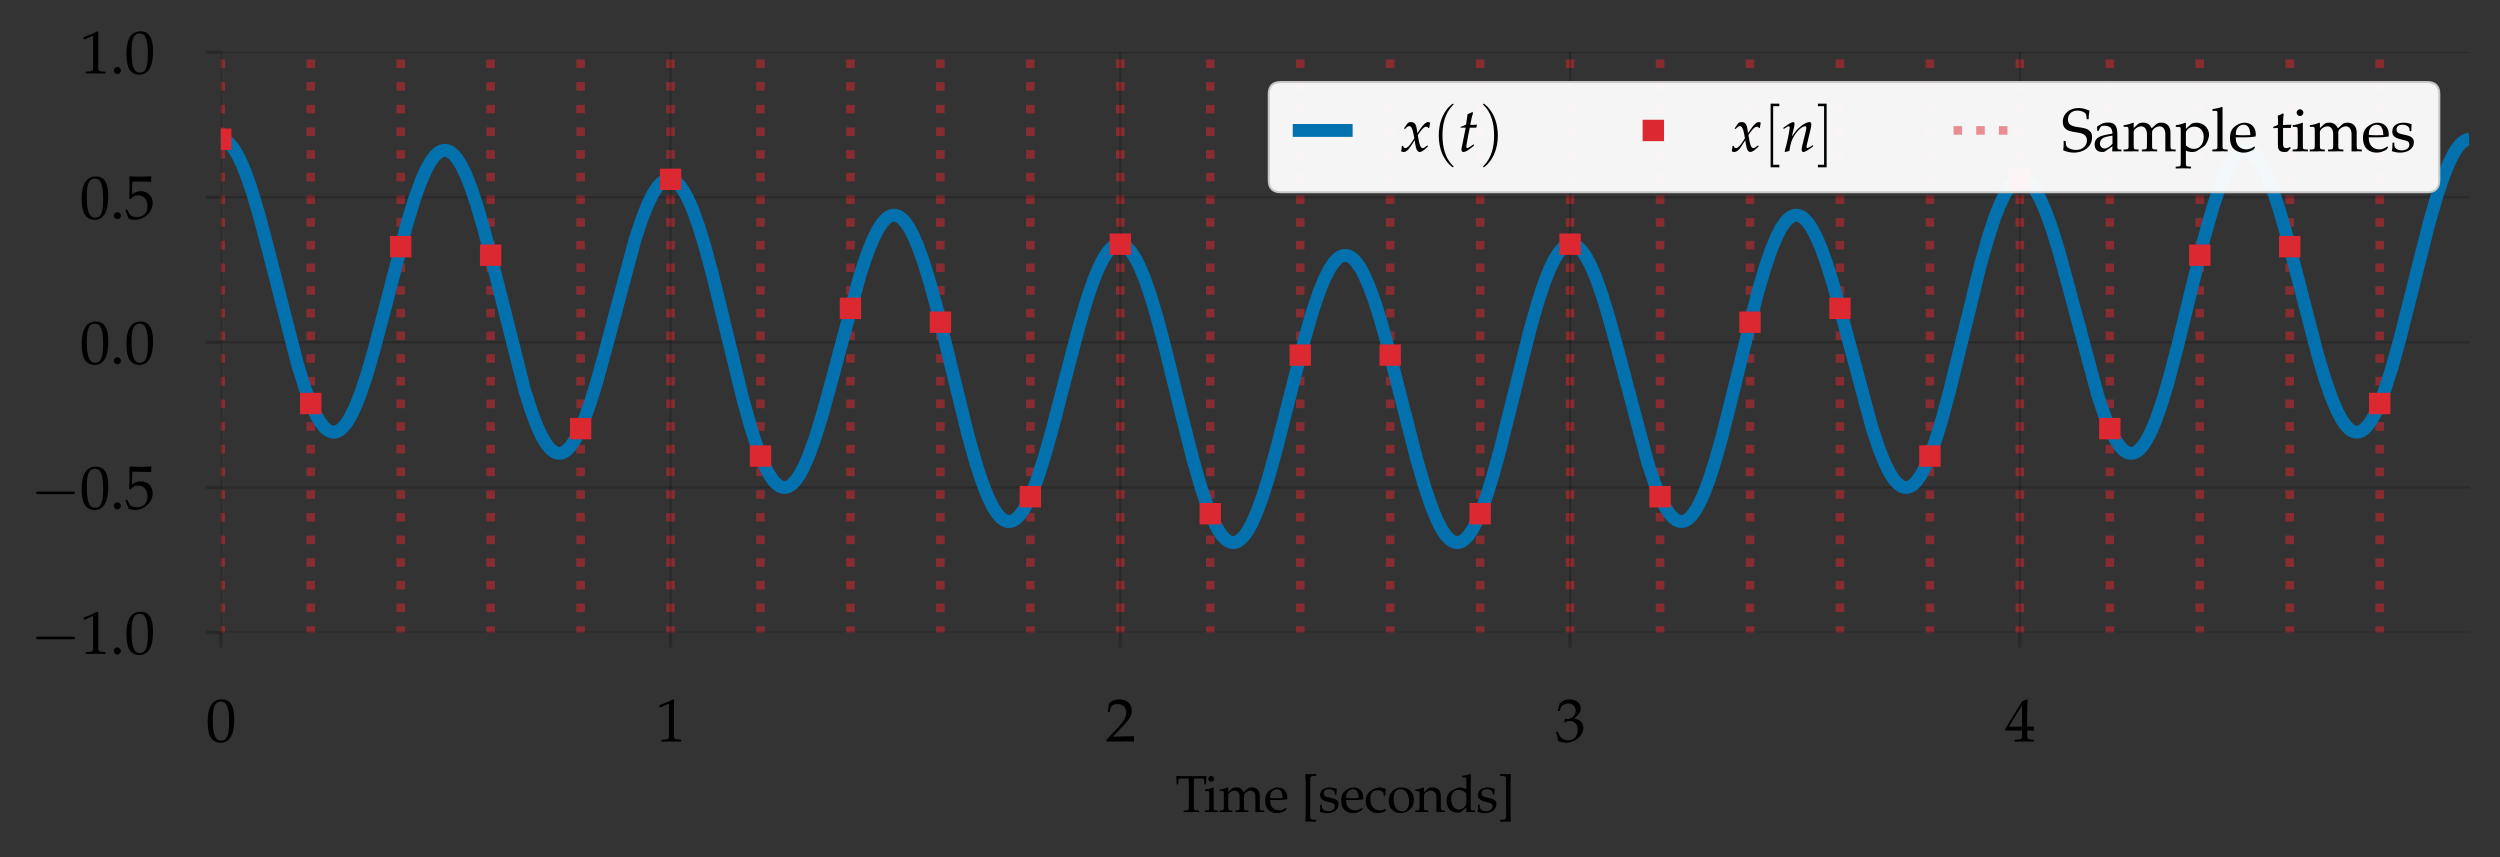 <?xml version="1.0" encoding="utf-8" standalone="no"?>
<!DOCTYPE svg PUBLIC "-//W3C//DTD SVG 1.1//EN"
  "http://www.w3.org/Graphics/SVG/1.1/DTD/svg11.dtd">
<svg height="200.4pt" version="1.1" viewBox="0 0 584.4 200.4" width="584.4pt" xmlns="http://www.w3.org/2000/svg" xmlns:xlink="http://www.w3.org/1999/xlink">
 <rect x="0" y="0" width="584.4" height="200.4" fill="#333333" stroke="none"/>
 <defs>
  <style type="text/css">*{stroke-linecap:butt;stroke-linejoin:round;}</style>
 </defs>
 <g id="figure_1">
  <g id="patch_1">
   <path d="M 0 200.4 
L 584.4 200.4 
L 584.4 0 
L 0 0 
z
" style="fill:none;"/>
  </g>
  <g id="axes_1">
   <g id="patch_2">
    <path d="M 51.606 147.862 
L 577.2 147.862 
L 577.2 12.19 
L 51.606 12.19 
z
" style="fill:none;"/>
   </g>
   <g id="LineCollection_1">
    <path clip-path="url(#pf68a06e51b)" d="M 51.606 201.4 
L 51.606 -1 
" style="fill:none;stroke:#dc2830;stroke-dasharray:2,3.3;stroke-dashoffset:0;stroke-opacity:0.5;stroke-width:2;"/>
    <path clip-path="url(#pf68a06e51b)" d="M 72.634 201.4 
L 72.634 -1 
" style="fill:none;stroke:#dc2830;stroke-dasharray:2,3.3;stroke-dashoffset:0;stroke-opacity:0.5;stroke-width:2;"/>
    <path clip-path="url(#pf68a06e51b)" d="M 93.662 201.4 
L 93.662 -1 
" style="fill:none;stroke:#dc2830;stroke-dasharray:2,3.3;stroke-dashoffset:0;stroke-opacity:0.5;stroke-width:2;"/>
    <path clip-path="url(#pf68a06e51b)" d="M 114.69 201.4 
L 114.69 -1 
" style="fill:none;stroke:#dc2830;stroke-dasharray:2,3.3;stroke-dashoffset:0;stroke-opacity:0.5;stroke-width:2;"/>
    <path clip-path="url(#pf68a06e51b)" d="M 135.718 201.4 
L 135.718 -1 
" style="fill:none;stroke:#dc2830;stroke-dasharray:2,3.3;stroke-dashoffset:0;stroke-opacity:0.5;stroke-width:2;"/>
    <path clip-path="url(#pf68a06e51b)" d="M 156.746 201.4 
L 156.746 -1 
" style="fill:none;stroke:#dc2830;stroke-dasharray:2,3.3;stroke-dashoffset:0;stroke-opacity:0.5;stroke-width:2;"/>
    <path clip-path="url(#pf68a06e51b)" d="M 177.774 201.4 
L 177.774 -1 
" style="fill:none;stroke:#dc2830;stroke-dasharray:2,3.3;stroke-dashoffset:0;stroke-opacity:0.5;stroke-width:2;"/>
    <path clip-path="url(#pf68a06e51b)" d="M 198.802 201.4 
L 198.802 -1 
" style="fill:none;stroke:#dc2830;stroke-dasharray:2,3.3;stroke-dashoffset:0;stroke-opacity:0.5;stroke-width:2;"/>
    <path clip-path="url(#pf68a06e51b)" d="M 219.83 201.4 
L 219.83 -1 
" style="fill:none;stroke:#dc2830;stroke-dasharray:2,3.3;stroke-dashoffset:0;stroke-opacity:0.5;stroke-width:2;"/>
    <path clip-path="url(#pf68a06e51b)" d="M 240.858 201.4 
L 240.858 -1 
" style="fill:none;stroke:#dc2830;stroke-dasharray:2,3.3;stroke-dashoffset:0;stroke-opacity:0.5;stroke-width:2;"/>
    <path clip-path="url(#pf68a06e51b)" d="M 261.886 201.4 
L 261.886 -1 
" style="fill:none;stroke:#dc2830;stroke-dasharray:2,3.3;stroke-dashoffset:0;stroke-opacity:0.5;stroke-width:2;"/>
    <path clip-path="url(#pf68a06e51b)" d="M 282.914 201.4 
L 282.914 -1 
" style="fill:none;stroke:#dc2830;stroke-dasharray:2,3.3;stroke-dashoffset:0;stroke-opacity:0.5;stroke-width:2;"/>
    <path clip-path="url(#pf68a06e51b)" d="M 303.942 201.4 
L 303.942 -1 
" style="fill:none;stroke:#dc2830;stroke-dasharray:2,3.3;stroke-dashoffset:0;stroke-opacity:0.5;stroke-width:2;"/>
    <path clip-path="url(#pf68a06e51b)" d="M 324.97 201.4 
L 324.97 -1 
" style="fill:none;stroke:#dc2830;stroke-dasharray:2,3.3;stroke-dashoffset:0;stroke-opacity:0.5;stroke-width:2;"/>
    <path clip-path="url(#pf68a06e51b)" d="M 345.997 201.4 
L 345.997 -1 
" style="fill:none;stroke:#dc2830;stroke-dasharray:2,3.3;stroke-dashoffset:0;stroke-opacity:0.5;stroke-width:2;"/>
    <path clip-path="url(#pf68a06e51b)" d="M 367.025 201.4 
L 367.025 -1 
" style="fill:none;stroke:#dc2830;stroke-dasharray:2,3.3;stroke-dashoffset:0;stroke-opacity:0.5;stroke-width:2;"/>
    <path clip-path="url(#pf68a06e51b)" d="M 388.053 201.4 
L 388.053 -1 
" style="fill:none;stroke:#dc2830;stroke-dasharray:2,3.3;stroke-dashoffset:0;stroke-opacity:0.5;stroke-width:2;"/>
    <path clip-path="url(#pf68a06e51b)" d="M 409.081 201.4 
L 409.081 -1 
" style="fill:none;stroke:#dc2830;stroke-dasharray:2,3.3;stroke-dashoffset:0;stroke-opacity:0.5;stroke-width:2;"/>
    <path clip-path="url(#pf68a06e51b)" d="M 430.109 201.4 
L 430.109 -1 
" style="fill:none;stroke:#dc2830;stroke-dasharray:2,3.3;stroke-dashoffset:0;stroke-opacity:0.5;stroke-width:2;"/>
    <path clip-path="url(#pf68a06e51b)" d="M 451.137 201.4 
L 451.137 -1 
" style="fill:none;stroke:#dc2830;stroke-dasharray:2,3.3;stroke-dashoffset:0;stroke-opacity:0.5;stroke-width:2;"/>
    <path clip-path="url(#pf68a06e51b)" d="M 472.165 201.4 
L 472.165 -1 
" style="fill:none;stroke:#dc2830;stroke-dasharray:2,3.3;stroke-dashoffset:0;stroke-opacity:0.5;stroke-width:2;"/>
    <path clip-path="url(#pf68a06e51b)" d="M 493.193 201.4 
L 493.193 -1 
" style="fill:none;stroke:#dc2830;stroke-dasharray:2,3.3;stroke-dashoffset:0;stroke-opacity:0.5;stroke-width:2;"/>
    <path clip-path="url(#pf68a06e51b)" d="M 514.221 201.4 
L 514.221 -1 
" style="fill:none;stroke:#dc2830;stroke-dasharray:2,3.3;stroke-dashoffset:0;stroke-opacity:0.5;stroke-width:2;"/>
    <path clip-path="url(#pf68a06e51b)" d="M 535.249 201.4 
L 535.249 -1 
" style="fill:none;stroke:#dc2830;stroke-dasharray:2,3.3;stroke-dashoffset:0;stroke-opacity:0.5;stroke-width:2;"/>
    <path clip-path="url(#pf68a06e51b)" d="M 556.277 201.4 
L 556.277 -1 
" style="fill:none;stroke:#dc2830;stroke-dasharray:2,3.3;stroke-dashoffset:0;stroke-opacity:0.5;stroke-width:2;"/>
   </g>
   <g id="matplotlib.axis_1">
    <g id="xtick_1">
     <g id="line2d_1">
      <path clip-path="url(#pf68a06e51b)" d="M 51.606 147.862 
L 51.606 12.19 
" style="fill:none;stroke:#000000;stroke-linejoin:miter;stroke-opacity:0.2;stroke-width:0.5;"/>
     </g>
     <g id="line2d_2">
      <defs>
       <path d="M 0 0 
L 0 3.5 
" id="m3a156e5cf9" style="stroke:#000000;stroke-opacity:0.2;stroke-width:0.8;"/>
      </defs>
      <g>
       <use style="fill-opacity:0.2;stroke:#000000;stroke-opacity:0.2;stroke-width:0.8;" x="51.606" xlink:href="#m3a156e5cf9" y="147.862"/>
      </g>
     </g>
     <g id="text_1">
      <!-- $\mathdefault{0}$ -->
      <g transform="translate(48.12 173.341)scale(0.14 -0.14)">
       <defs>
        <path d="M 1683 4416 
C 691 4416 186 3628 186 2076 
C 186 1326 320 679 544 365 
C 768 51 1126 -128 1523 -128 
C 2490 -128 2976 704 2976 2345 
C 2976 3749 2560 4416 1683 4416 
z
M 1568 4191 
C 2189 4191 2438 3563 2438 2025 
C 2438 660 2195 96 1606 96 
C 986 96 723 743 723 2307 
C 723 3660 960 4191 1568 4191 
z
" id="URWPalladioL-Roma-30" transform="scale(0.016)"/>
       </defs>
       <use transform="scale(0.996)" xlink:href="#URWPalladioL-Roma-30"/>
      </g>
     </g>
    </g>
    <g id="xtick_2">
     <g id="line2d_3">
      <path clip-path="url(#pf68a06e51b)" d="M 156.746 147.862 
L 156.746 12.19 
" style="fill:none;stroke:#000000;stroke-linejoin:miter;stroke-opacity:0.2;stroke-width:0.5;"/>
     </g>
     <g id="line2d_4">
      <g>
       <use style="fill-opacity:0.2;stroke:#000000;stroke-opacity:0.2;stroke-width:0.8;" x="156.746" xlink:href="#m3a156e5cf9" y="147.862"/>
      </g>
     </g>
     <g id="text_2">
      <!-- $\mathdefault{1}$ -->
      <g transform="translate(153.259 173.341)scale(0.14 -0.14)">
       <defs>
        <path d="M 429 3571 
L 493 3571 
L 1318 3942 
C 1325 3949 1331 3949 1338 3949 
C 1376 3949 1389 3891 1389 3737 
L 1389 633 
C 1389 300 1318 230 973 211 
L 614 192 
L 614 0 
C 1600 0 1600 0 1670 0 
C 1754 0 1894 0 2112 -7 
C 2189 6 2413 6 2675 0 
L 2675 192 
L 2342 211 
C 1990 229 1926 299 1926 628 
L 1926 4383 
L 1837 4416 
C 1421 4199 966 4009 384 3807 
L 429 3571 
z
" id="URWPalladioL-Roma-31" transform="scale(0.016)"/>
       </defs>
       <use transform="scale(0.996)" xlink:href="#URWPalladioL-Roma-31"/>
      </g>
     </g>
    </g>
    <g id="xtick_3">
     <g id="line2d_5">
      <path clip-path="url(#pf68a06e51b)" d="M 261.886 147.862 
L 261.886 12.19 
" style="fill:none;stroke:#000000;stroke-linejoin:miter;stroke-opacity:0.2;stroke-width:0.5;"/>
     </g>
     <g id="line2d_6">
      <g>
       <use style="fill-opacity:0.2;stroke:#000000;stroke-opacity:0.2;stroke-width:0.8;" x="261.886" xlink:href="#m3a156e5cf9" y="147.862"/>
      </g>
     </g>
     <g id="text_3">
      <!-- $\mathdefault{2}$ -->
      <g transform="translate(258.399 173.341)scale(0.14 -0.14)">
       <defs>
        <path d="M 102 166 
L 102 0 
C 1299 0 1299 0 1530 0 
C 1760 19 1760 19 2995 0 
C 2982 134 2982 198 2982 287 
C 2982 370 2982 434 2995 574 
C 2259 542 1965 536 781 510 
L 1946 1741 
C 2566 2398 2758 2749 2758 3228 
C 2758 3961 2259 4416 1446 4416 
C 986 4416 672 4287 358 3967 
L 250 3100 
L 435 3100 
L 518 3394 
C 621 3763 851 3923 1280 3923 
C 1830 3923 2182 3578 2182 3036 
C 2182 2558 1914 2086 1190 1320 
L 102 166 
z
" id="URWPalladioL-Roma-32" transform="scale(0.016)"/>
       </defs>
       <use transform="scale(0.996)" xlink:href="#URWPalladioL-Roma-32"/>
      </g>
     </g>
    </g>
    <g id="xtick_4">
     <g id="line2d_7">
      <path clip-path="url(#pf68a06e51b)" d="M 367.025 147.862 
L 367.025 12.19 
" style="fill:none;stroke:#000000;stroke-linejoin:miter;stroke-opacity:0.2;stroke-width:0.5;"/>
     </g>
     <g id="line2d_8">
      <g>
       <use style="fill-opacity:0.2;stroke:#000000;stroke-opacity:0.2;stroke-width:0.8;" x="367.025" xlink:href="#m3a156e5cf9" y="147.862"/>
      </g>
     </g>
     <g id="text_4">
      <!-- $\mathdefault{3}$ -->
      <g transform="translate(363.538 173.341)scale(0.14 -0.14)">
       <defs>
        <path d="M 275 3196 
L 474 3196 
L 589 3553 
C 659 3770 1062 3987 1395 3987 
C 1811 3987 2150 3649 2150 3247 
C 2150 2769 1773 2368 1318 2368 
C 1267 2368 1197 2374 1114 2380 
L 1018 2387 
L 941 2047 
L 986 2008 
C 1229 2118 1350 2150 1523 2150 
C 2054 2150 2362 1808 2362 1222 
C 2362 565 1971 134 1376 134 
C 1082 134 819 231 627 411 
C 474 553 390 701 269 1048 
L 96 984 
C 230 591 282 359 320 38 
C 659 -77 941 -128 1178 -128 
C 1690 -128 2278 160 2630 591 
C 2848 855 2957 1139 2957 1441 
C 2957 1750 2829 2021 2598 2182 
C 2438 2297 2291 2348 1971 2406 
C 2483 2801 2675 3094 2675 3470 
C 2675 4038 2202 4416 1491 4416 
C 1056 4416 768 4294 461 3987 
L 275 3196 
z
" id="URWPalladioL-Roma-33" transform="scale(0.016)"/>
       </defs>
       <use transform="scale(0.996)" xlink:href="#URWPalladioL-Roma-33"/>
      </g>
     </g>
    </g>
    <g id="xtick_5">
     <g id="line2d_9">
      <path clip-path="url(#pf68a06e51b)" d="M 472.165 147.862 
L 472.165 12.19 
" style="fill:none;stroke:#000000;stroke-linejoin:miter;stroke-opacity:0.2;stroke-width:0.5;"/>
     </g>
     <g id="line2d_10">
      <g>
       <use style="fill-opacity:0.2;stroke:#000000;stroke-opacity:0.2;stroke-width:0.8;" x="472.165" xlink:href="#m3a156e5cf9" y="147.862"/>
      </g>
     </g>
     <g id="text_5">
      <!-- $\mathdefault{4}$ -->
      <g transform="translate(468.678 173.341)scale(0.14 -0.14)">
       <defs>
        <path d="M 1792 1152 
L 1792 684 
C 1792 310 1722 223 1408 210 
L 1011 192 
L 1011 0 
C 1862 0 1862 0 2016 0 
C 2170 19 2170 19 3021 0 
L 3021 192 
L 2714 210 
C 2400 229 2330 310 2330 684 
L 2330 1152 
C 2707 1152 2842 1145 3021 1127 
L 3021 1580 
C 2720 1555 2598 1555 2502 1561 
L 2483 1561 
L 2330 1561 
L 2330 2445 
C 2330 3576 2342 4122 2374 4383 
L 2298 4416 
L 1824 4243 
L 13 1299 
L 83 1152 
L 1792 1152 
z
M 1792 1561 
L 416 1561 
L 1792 3798 
L 1792 1561 
z
" id="URWPalladioL-Roma-34" transform="scale(0.016)"/>
       </defs>
       <use transform="scale(0.996)" xlink:href="#URWPalladioL-Roma-34"/>
      </g>
     </g>
    </g>
    <g id="text_6">
     <!-- Time [seconds] -->
     <g transform="translate(274.73 189.828)scale(0.12 -0.12)">
      <defs>
       <path d="M 1632 4096 
C 1651 3880 1658 3734 1658 3462 
L 1658 781 
C 1658 280 1626 230 1331 211 
L 1024 192 
L 1024 0 
C 1402 -7 1626 0 1958 0 
C 2291 19 2522 12 2899 0 
L 2899 192 
L 2592 211 
C 2298 230 2266 280 2266 781 
L 2266 3462 
C 2266 3747 2272 3887 2291 4096 
L 3283 4096 
C 3462 4096 3533 4039 3539 3887 
L 3565 3386 
L 3763 3386 
C 3763 3801 3776 4051 3808 4416 
C 3347 4409 3136 4409 2957 4403 
C 2707 4390 2522 4390 2426 4390 
L 1414 4390 
C 1350 4390 1005 4396 550 4403 
L 115 4416 
C 147 4051 160 3801 160 3385 
L 358 3385 
L 384 3891 
C 390 4038 461 4096 640 4096 
L 1632 4096 
z
" id="URWPalladioL-Roma-54" transform="scale(0.016)"/>
       <path d="M 1203 2982 
L 1146 3008 
C 819 2873 486 2784 147 2746 
L 147 2568 
L 384 2568 
C 640 2568 666 2523 666 2103 
L 666 669 
C 666 268 646 223 429 211 
L 134 192 
L 134 0 
C 774 0 774 0 934 0 
C 1094 19 1094 19 1734 0 
L 1734 192 
L 1440 211 
C 1222 224 1203 268 1203 671 
L 1203 2982 
z
M 909 4416 
C 717 4416 550 4249 550 4057 
C 550 3871 717 3705 902 3705 
C 1088 3705 1261 3871 1261 4057 
C 1261 4236 1088 4416 909 4416 
z
" id="URWPalladioL-Roma-69" transform="scale(0.016)"/>
       <path d="M 115 2579 
L 352 2579 
C 608 2579 634 2534 634 2112 
L 634 672 
C 634 268 614 224 397 211 
L 102 192 
L 102 0 
C 717 0 736 0 915 0 
C 1094 19 1261 12 1677 0 
L 1677 192 
L 1408 211 
C 1190 223 1171 268 1171 670 
L 1171 2023 
C 1171 2311 1594 2624 1978 2624 
C 2323 2624 2560 2298 2560 1813 
L 2560 670 
C 2560 268 2541 223 2323 211 
L 2029 192 
L 2029 0 
C 2669 0 2669 0 2829 0 
C 2989 19 2989 19 3629 0 
L 3629 192 
L 3334 211 
C 3117 223 3098 268 3098 670 
L 3098 2023 
C 3098 2311 3520 2624 3904 2624 
C 4250 2624 4486 2298 4486 1813 
L 4486 0 
C 4877 0 4883 0 4992 0 
C 5075 19 5075 19 5562 0 
L 5562 192 
L 5261 211 
C 5043 223 5024 268 5024 670 
L 5024 1985 
C 5024 2617 4653 3014 4064 3014 
C 3840 3014 3654 2956 3539 2854 
L 3053 2419 
C 2848 2841 2586 3014 2144 3014 
C 1907 3014 1728 2956 1613 2854 
L 1171 2445 
L 1171 2988 
L 1114 3008 
C 787 2873 454 2783 115 2745 
L 115 2579 
z
" id="URWPalladioL-Roma-6d" transform="scale(0.016)"/>
       <path d="M 2797 447 
L 2714 511 
C 2304 268 2157 211 1882 211 
C 1466 211 1120 396 941 710 
C 819 921 774 1100 762 1472 
L 1696 1472 
C 2138 1472 2413 1491 2854 1561 
C 2861 1651 2867 1708 2867 1786 
C 2867 2526 2394 3008 1677 3008 
C 1440 3008 1165 2924 902 2771 
C 378 2468 166 2069 166 1401 
C 166 998 262 652 435 409 
C 691 70 1120 -128 1600 -128 
C 1837 -128 2074 -77 2336 38 
C 2509 108 2643 192 2669 230 
L 2797 447 
z
M 2298 1708 
C 1965 1696 1811 1689 1581 1689 
C 1286 1689 1120 1696 774 1728 
C 774 2030 800 2172 883 2339 
C 1018 2623 1293 2796 1600 2796 
C 1811 2796 1978 2713 2093 2539 
C 2234 2326 2278 2140 2298 1708 
z
" id="URWPalladioL-Roma-65" transform="scale(0.016)"/>
       <path d="M 563 -1178 
C 1018 -1166 1030 -1166 1184 -1166 
C 1338 -1166 1370 -1166 1805 -1178 
L 1843 -1140 
L 1843 -974 
L 1818 -942 
L 1574 -942 
C 1402 -942 1261 -903 1184 -839 
C 1126 -782 1107 -692 1107 -481 
C 1107 -474 1107 -340 1101 -148 
L 1101 89 
L 1101 3379 
L 1101 3615 
C 1107 3795 1107 3935 1107 3942 
C 1107 4153 1126 4249 1184 4307 
C 1261 4371 1402 4409 1574 4409 
L 1818 4409 
L 1843 4441 
L 1843 4608 
L 1805 4646 
C 1357 4633 1338 4633 1184 4633 
C 1037 4633 1005 4633 563 4646 
L 506 4563 
C 544 4403 557 4191 557 3699 
C 557 3603 557 3526 563 3462 
L 563 3379 
L 563 89 
L 563 6 
C 557 -97 557 -103 557 -212 
L 557 -282 
C 557 -718 544 -897 506 -1095 
L 563 -1178 
z
" id="URWPalladioL-Roma-5b" transform="scale(0.016)"/>
       <path d="M 262 917 
C 262 474 243 282 192 25 
C 525 -84 774 -128 1069 -128 
C 1907 -128 2502 320 2502 949 
C 2502 1148 2445 1295 2323 1423 
C 2157 1584 1946 1661 1382 1770 
C 858 1872 685 2001 685 2296 
C 685 2617 909 2796 1299 2796 
C 1728 2796 2054 2572 2054 2270 
L 2054 2123 
L 2234 2123 
C 2240 2495 2246 2649 2266 2847 
C 1926 2963 1696 3008 1434 3008 
C 691 3008 237 2655 237 2078 
C 237 1770 378 1552 672 1417 
C 845 1340 1184 1237 1619 1141 
C 1907 1077 2029 942 2029 698 
C 2029 352 1709 108 1254 108 
C 787 108 454 333 454 654 
L 454 917 
L 262 917 
z
" id="URWPalladioL-Roma-73" transform="scale(0.016)"/>
       <path d="M 2554 1995 
C 2554 2290 2586 2553 2643 2783 
C 2387 2937 2163 3008 1901 3008 
C 1594 3008 1235 2886 851 2643 
C 403 2360 166 1911 166 1347 
C 166 480 774 -128 1632 -128 
C 1965 -128 2445 -7 2509 89 
L 2643 294 
L 2579 390 
C 2342 262 2138 204 1907 204 
C 1197 204 730 756 730 1603 
C 730 2290 1050 2675 1626 2675 
C 1907 2675 2214 2547 2330 2386 
L 2374 1995 
L 2554 1995 
z
" id="URWPalladioL-Roma-63" transform="scale(0.016)"/>
       <path d="M 1786 3008 
C 851 3008 205 2347 205 1391 
C 205 487 774 -128 1600 -128 
C 2586 -128 3290 557 3290 1520 
C 3290 2386 2662 3008 1786 3008 
z
M 1670 2796 
C 2259 2796 2694 2155 2694 1282 
C 2694 545 2368 83 1850 83 
C 1222 83 800 699 800 1609 
C 800 2379 1107 2796 1670 2796 
z
" id="URWPalladioL-Roma-6f" transform="scale(0.016)"/>
       <path d="M 2624 0 
C 3014 0 3021 0 3130 0 
C 3219 19 3219 19 3661 0 
L 3661 192 
L 3398 211 
C 3181 223 3162 262 3162 670 
L 3162 1902 
C 3162 2649 2810 3014 2093 3014 
C 1856 3014 1722 2969 1587 2854 
L 1101 2432 
L 1101 2988 
L 1043 3008 
C 717 2873 384 2784 45 2746 
L 45 2568 
L 282 2568 
C 538 2568 563 2523 563 2103 
L 563 669 
C 563 268 544 223 326 211 
L 38 192 
L 38 0 
C 474 -7 646 0 832 0 
C 1018 19 1190 12 1626 0 
L 1626 192 
L 1338 211 
C 1120 223 1101 268 1101 670 
L 1101 2023 
C 1101 2311 1523 2624 1914 2624 
C 2342 2624 2624 2304 2624 1813 
L 2624 0 
z
" id="URWPalladioL-Roma-6e" transform="scale(0.016)"/>
       <path d="M 2637 2803 
C 2278 2956 2099 3008 1875 3008 
C 1702 3008 1549 2969 1389 2886 
L 826 2592 
C 461 2400 224 1934 224 1392 
C 224 881 397 460 710 204 
C 928 19 1229 -64 1645 -64 
C 1773 -64 1920 -39 1952 -13 
L 2662 581 
L 2630 0 
C 2944 -7 3046 0 3123 0 
C 3174 0 3264 0 3398 -7 
C 3443 6 3571 6 3706 0 
L 3706 192 
L 3411 211 
C 3194 224 3174 268 3174 672 
L 3174 4614 
L 3117 4665 
C 2835 4557 2624 4505 2118 4429 
L 2118 4249 
L 2477 4249 
C 2592 4249 2637 4179 2637 3987 
L 2637 2803 
z
M 2637 1424 
C 2637 1009 2624 945 2541 798 
C 2362 498 2048 300 1747 300 
C 1184 300 781 843 781 1602 
C 781 2298 1126 2707 1702 2707 
C 1946 2707 2202 2624 2426 2470 
C 2560 2381 2637 2298 2637 2247 
L 2637 1424 
z
" id="URWPalladioL-Roma-64" transform="scale(0.016)"/>
       <path d="M 1568 4646 
C 1114 4633 1094 4633 947 4633 
C 794 4633 762 4633 326 4646 
L 288 4608 
L 288 4441 
L 314 4409 
L 557 4409 
C 730 4409 864 4371 941 4307 
C 1005 4249 1024 4159 1024 3942 
C 1024 3923 1024 3795 1030 3615 
L 1030 3379 
L 1030 89 
L 1030 -148 
C 1024 -334 1024 -449 1024 -468 
C 1024 -686 1005 -782 941 -839 
C 864 -903 730 -942 557 -942 
L 314 -942 
L 288 -974 
L 288 -1140 
L 326 -1178 
C 774 -1166 787 -1166 947 -1166 
C 1094 -1166 1126 -1166 1568 -1178 
L 1626 -1095 
C 1587 -942 1581 -743 1574 -250 
C 1574 -161 1574 -78 1568 6 
L 1568 89 
L 1568 3379 
L 1568 3462 
C 1574 3532 1574 3615 1574 3705 
C 1574 4198 1587 4409 1626 4563 
L 1568 4646 
z
" id="URWPalladioL-Roma-5d" transform="scale(0.016)"/>
      </defs>
      <use transform="scale(0.996)" xlink:href="#URWPalladioL-Roma-54"/>
      <use transform="translate(55.591 0)scale(0.996)" xlink:href="#URWPalladioL-Roma-69"/>
      <use transform="translate(84.581 0)scale(0.996)" xlink:href="#URWPalladioL-Roma-6d"/>
      <use transform="translate(172.551 0)scale(0.996)" xlink:href="#URWPalladioL-Roma-65"/>
      <use transform="translate(245.178 0)scale(0.996)" xlink:href="#URWPalladioL-Roma-5b"/>
      <use transform="translate(278.353 0)scale(0.996)" xlink:href="#URWPalladioL-Roma-73"/>
      <use transform="translate(320.595 0)scale(0.996)" xlink:href="#URWPalladioL-Roma-65"/>
      <use transform="translate(368.315 0)scale(0.996)" xlink:href="#URWPalladioL-Roma-63"/>
      <use transform="translate(412.549 0)scale(0.996)" xlink:href="#URWPalladioL-Roma-6f"/>
      <use transform="translate(466.944 0)scale(0.996)" xlink:href="#URWPalladioL-Roma-6e"/>
      <use transform="translate(524.926 0)scale(0.996)" xlink:href="#URWPalladioL-Roma-64"/>
      <use transform="translate(585.798 0)scale(0.996)" xlink:href="#URWPalladioL-Roma-73"/>
      <use transform="translate(628.039 0)scale(0.996)" xlink:href="#URWPalladioL-Roma-5d"/>
     </g>
    </g>
   </g>
   <g id="matplotlib.axis_2">
    <g id="ytick_1">
     <g id="line2d_11">
      <path clip-path="url(#pf68a06e51b)" d="M 51.606 147.862 
L 577.2 147.862 
" style="fill:none;stroke:#000000;stroke-linejoin:miter;stroke-opacity:0.2;stroke-width:0.5;"/>
     </g>
     <g id="line2d_12">
      <defs>
       <path d="M 0 0 
L -3.5 0 
" id="m76d945ef14" style="stroke:#000000;stroke-opacity:0.2;stroke-width:0.8;"/>
      </defs>
      <g>
       <use style="fill-opacity:0.2;stroke:#000000;stroke-opacity:0.2;stroke-width:0.8;" x="51.606" xlink:href="#m76d945ef14" y="147.862"/>
      </g>
     </g>
     <g id="text_7">
      <!-- $\mathdefault{−1.0}$ -->
      <g transform="translate(7.2 152.851)scale(0.14 -0.14)">
       <defs>
        <path d="M 4218 1472 
C 4326 1472 4442 1472 4442 1600 
C 4442 1728 4326 1728 4218 1728 
L 755 1728 
C 646 1728 531 1728 531 1600 
C 531 1472 646 1472 755 1472 
L 4218 1472 
z
" id="CMSY10-0" transform="scale(0.016)"/>
        <path d="M 794 678 
C 602 678 429 499 429 307 
C 429 115 602 -64 787 -64 
C 992 -64 1171 108 1171 307 
C 1171 499 992 678 794 678 
z
" id="URWPalladioL-Roma-2e" transform="scale(0.016)"/>
       </defs>
       <use transform="scale(1.038)" xlink:href="#CMSY10-0"/>
       <use transform="translate(81.942 0)scale(0.996)" xlink:href="#URWPalladioL-Roma-31"/>
       <use transform="translate(131.755 0)scale(0.996)" xlink:href="#URWPalladioL-Roma-2e"/>
       <use transform="translate(156.661 0)scale(0.996)" xlink:href="#URWPalladioL-Roma-30"/>
      </g>
     </g>
    </g>
    <g id="ytick_2">
     <g id="line2d_13">
      <path clip-path="url(#pf68a06e51b)" d="M 51.606 113.944 
L 577.2 113.944 
" style="fill:none;stroke:#000000;stroke-linejoin:miter;stroke-opacity:0.2;stroke-width:0.5;"/>
     </g>
     <g id="line2d_14">
      <g>
       <use style="fill-opacity:0.2;stroke:#000000;stroke-opacity:0.2;stroke-width:0.8;" x="51.606" xlink:href="#m76d945ef14" y="113.944"/>
      </g>
     </g>
     <g id="text_8">
      <!-- $\mathdefault{−0.5}$ -->
      <g transform="translate(7.2 118.933)scale(0.14 -0.14)">
       <defs>
        <path d="M 813 3891 
C 1638 3865 1997 3859 2765 3859 
L 2797 3891 
C 2784 4006 2784 4057 2784 4140 
C 2784 4230 2784 4281 2797 4396 
L 2765 4428 
C 2285 4403 1997 4396 1651 4396 
C 1299 4396 1018 4403 538 4428 
L 506 4396 
C 512 4006 518 3724 518 3520 
C 518 2976 499 2360 480 2076 
L 608 2038 
C 909 2341 1082 2432 1395 2432 
C 2010 2432 2394 1992 2394 1295 
C 2394 579 1984 160 1286 160 
C 941 160 621 276 531 443 
L 237 973 
L 83 882 
C 230 514 307 308 397 25 
C 576 -71 832 -128 1107 -128 
C 1536 -128 1990 57 2342 366 
C 2733 715 2938 1153 2938 1631 
C 2938 2360 2419 2873 1690 2873 
C 1382 2873 1152 2790 755 2553 
L 813 3891 
z
" id="URWPalladioL-Roma-35" transform="scale(0.016)"/>
       </defs>
       <use transform="scale(1.038)" xlink:href="#CMSY10-0"/>
       <use transform="translate(81.942 0)scale(0.996)" xlink:href="#URWPalladioL-Roma-30"/>
       <use transform="translate(131.755 0)scale(0.996)" xlink:href="#URWPalladioL-Roma-2e"/>
       <use transform="translate(156.661 0)scale(0.996)" xlink:href="#URWPalladioL-Roma-35"/>
      </g>
     </g>
    </g>
    <g id="ytick_3">
     <g id="line2d_15">
      <path clip-path="url(#pf68a06e51b)" d="M 51.606 80.026 
L 577.2 80.026 
" style="fill:none;stroke:#000000;stroke-linejoin:miter;stroke-opacity:0.2;stroke-width:0.5;"/>
     </g>
     <g id="line2d_16">
      <g>
       <use style="fill-opacity:0.2;stroke:#000000;stroke-opacity:0.2;stroke-width:0.8;" x="51.606" xlink:href="#m76d945ef14" y="80.026"/>
      </g>
     </g>
     <g id="text_9">
      <!-- $\mathdefault{0.0}$ -->
      <g transform="translate(18.672 85.015)scale(0.14 -0.14)">
       <use transform="scale(0.996)" xlink:href="#URWPalladioL-Roma-30"/>
       <use transform="translate(49.813 0)scale(0.996)" xlink:href="#URWPalladioL-Roma-2e"/>
       <use transform="translate(74.72 0)scale(0.996)" xlink:href="#URWPalladioL-Roma-30"/>
      </g>
     </g>
    </g>
    <g id="ytick_4">
     <g id="line2d_17">
      <path clip-path="url(#pf68a06e51b)" d="M 51.606 46.108 
L 577.2 46.108 
" style="fill:none;stroke:#000000;stroke-linejoin:miter;stroke-opacity:0.2;stroke-width:0.5;"/>
     </g>
     <g id="line2d_18">
      <g>
       <use style="fill-opacity:0.2;stroke:#000000;stroke-opacity:0.2;stroke-width:0.8;" x="51.606" xlink:href="#m76d945ef14" y="46.108"/>
      </g>
     </g>
     <g id="text_10">
      <!-- $\mathdefault{0.5}$ -->
      <g transform="translate(18.672 51.098)scale(0.14 -0.14)">
       <use transform="scale(0.996)" xlink:href="#URWPalladioL-Roma-30"/>
       <use transform="translate(49.813 0)scale(0.996)" xlink:href="#URWPalladioL-Roma-2e"/>
       <use transform="translate(74.72 0)scale(0.996)" xlink:href="#URWPalladioL-Roma-35"/>
      </g>
     </g>
    </g>
    <g id="ytick_5">
     <g id="line2d_19">
      <path clip-path="url(#pf68a06e51b)" d="M 51.606 12.19 
L 577.2 12.19 
" style="fill:none;stroke:#000000;stroke-linejoin:miter;stroke-opacity:0.2;stroke-width:0.5;"/>
     </g>
     <g id="line2d_20">
      <g>
       <use style="fill-opacity:0.2;stroke:#000000;stroke-opacity:0.2;stroke-width:0.8;" x="51.606" xlink:href="#m76d945ef14" y="12.19"/>
      </g>
     </g>
     <g id="text_11">
      <!-- $\mathdefault{1.0}$ -->
      <g transform="translate(18.672 17.18)scale(0.14 -0.14)">
       <use transform="scale(0.996)" xlink:href="#URWPalladioL-Roma-31"/>
       <use transform="translate(49.813 0)scale(0.996)" xlink:href="#URWPalladioL-Roma-2e"/>
       <use transform="translate(74.72 0)scale(0.996)" xlink:href="#URWPalladioL-Roma-30"/>
      </g>
     </g>
    </g>
   </g>
   <g id="line2d_21">
    <path clip-path="url(#pf68a06e51b)" d="M 51.606 32.541 
L 52.237 32.637 
L 52.973 32.994 
L 53.709 33.61 
L 54.55 34.627 
L 55.497 36.156 
L 56.548 38.31 
L 57.705 41.194 
L 59.071 45.222 
L 60.754 50.952 
L 62.856 58.974 
L 69.585 85.303 
L 71.268 90.664 
L 72.634 94.325 
L 73.791 96.858 
L 74.842 98.669 
L 75.789 99.874 
L 76.63 100.594 
L 77.366 100.948 
L 78.102 101.04 
L 78.732 100.912 
L 79.468 100.521 
L 80.204 99.873 
L 81.046 98.826 
L 81.992 97.269 
L 83.043 95.094 
L 84.305 91.913 
L 85.672 87.847 
L 87.354 82.12 
L 89.667 73.355 
L 95.134 52.288 
L 96.922 46.453 
L 98.394 42.391 
L 99.655 39.549 
L 100.707 37.685 
L 101.653 36.427 
L 102.494 35.657 
L 103.23 35.259 
L 103.966 35.122 
L 104.597 35.215 
L 105.333 35.566 
L 106.069 36.179 
L 106.91 37.192 
L 107.856 38.721 
L 108.908 40.88 
L 110.064 43.777 
L 111.431 47.835 
L 113.008 53.239 
L 115.006 60.913 
L 122.681 91.346 
L 124.258 96.275 
L 125.625 99.838 
L 126.781 102.266 
L 127.833 103.968 
L 128.779 105.067 
L 129.62 105.688 
L 130.356 105.953 
L 131.092 105.956 
L 131.828 105.698 
L 132.564 105.182 
L 133.405 104.282 
L 134.351 102.887 
L 135.403 100.885 
L 136.559 98.172 
L 137.926 94.351 
L 139.503 89.247 
L 141.606 81.601 
L 148.44 56.042 
L 150.017 51.283 
L 151.384 47.828 
L 152.541 45.468 
L 153.592 43.814 
L 154.538 42.75 
L 155.379 42.157 
L 156.115 41.914 
L 156.746 41.915 
L 157.482 42.16 
L 158.218 42.666 
L 159.059 43.561 
L 159.9 44.786 
L 160.847 46.545 
L 162.003 49.211 
L 163.265 52.716 
L 164.737 57.493 
L 166.524 64.092 
L 169.047 74.365 
L 173.674 93.338 
L 175.566 100.107 
L 177.143 104.932 
L 178.405 108.14 
L 179.561 110.506 
L 180.613 112.145 
L 181.454 113.087 
L 182.295 113.693 
L 183.031 113.944 
L 183.662 113.95 
L 184.398 113.714 
L 185.134 113.219 
L 185.975 112.343 
L 186.921 110.974 
L 187.973 108.999 
L 189.129 106.314 
L 190.496 102.525 
L 192.073 97.454 
L 194.071 90.246 
L 201.115 64.047 
L 202.692 59.352 
L 204.059 55.96 
L 205.215 53.656 
L 206.267 52.055 
L 207.108 51.132 
L 207.949 50.54 
L 208.685 50.299 
L 209.316 50.3 
L 210.052 50.545 
L 210.788 51.05 
L 211.629 51.943 
L 212.47 53.165 
L 213.416 54.92 
L 214.573 57.58 
L 215.835 61.076 
L 217.307 65.839 
L 219.094 72.42 
L 221.617 82.659 
L 226.243 101.552 
L 228.136 108.281 
L 229.608 112.777 
L 230.87 116.005 
L 232.026 118.393 
L 233.077 120.053 
L 233.919 121.013 
L 234.76 121.636 
L 235.496 121.902 
L 236.127 121.92 
L 236.863 121.698 
L 237.598 121.216 
L 238.44 120.352 
L 239.281 119.165 
L 240.227 117.459 
L 241.384 114.874 
L 242.645 111.485 
L 244.117 106.887 
L 246.01 100.186 
L 248.954 88.791 
L 252.318 75.965 
L 254.211 69.605 
L 255.683 65.366 
L 256.944 62.34 
L 258.101 60.124 
L 259.047 58.741 
L 259.888 57.853 
L 260.624 57.347 
L 261.36 57.1 
L 262.096 57.115 
L 262.832 57.39 
L 263.568 57.925 
L 264.409 58.85 
L 265.355 60.28 
L 266.407 62.331 
L 267.563 65.113 
L 268.93 69.044 
L 270.507 74.315 
L 272.505 81.848 
L 276.08 96.442 
L 278.918 107.596 
L 280.706 113.794 
L 282.178 118.178 
L 283.439 121.309 
L 284.596 123.607 
L 285.542 125.049 
L 286.383 125.983 
L 287.224 126.582 
L 287.96 126.826 
L 288.591 126.825 
L 289.327 126.58 
L 290.063 126.074 
L 290.904 125.183 
L 291.745 123.965 
L 292.692 122.222 
L 293.848 119.587 
L 295.11 116.138 
L 296.582 111.459 
L 298.474 104.635 
L 301.313 93.426 
L 304.888 79.45 
L 306.78 72.916 
L 308.357 68.256 
L 309.619 65.163 
L 310.776 62.89 
L 311.722 61.462 
L 312.563 60.535 
L 313.404 59.941 
L 314.14 59.699 
L 314.771 59.699 
L 315.507 59.941 
L 316.243 60.443 
L 317.084 61.328 
L 317.925 62.538 
L 318.871 64.271 
L 320.028 66.894 
L 321.29 70.329 
L 322.762 74.994 
L 324.654 81.803 
L 327.493 93.002 
L 331.173 107.378 
L 333.065 113.878 
L 334.537 118.219 
L 335.799 121.326 
L 336.955 123.611 
L 337.902 125.048 
L 338.743 125.981 
L 339.584 126.58 
L 340.32 126.825 
L 340.951 126.826 
L 341.687 126.582 
L 342.423 126.077 
L 343.264 125.184 
L 344.105 123.962 
L 345.051 122.211 
L 346.208 119.558 
L 347.469 116.078 
L 348.941 111.345 
L 350.729 104.824 
L 353.357 94.282 
L 357.563 77.39 
L 359.455 70.721 
L 361.032 65.962 
L 362.294 62.797 
L 363.451 60.463 
L 364.502 58.85 
L 365.343 57.925 
L 366.184 57.335 
L 366.92 57.097 
L 367.551 57.1 
L 368.287 57.347 
L 369.023 57.853 
L 369.864 58.741 
L 370.81 60.124 
L 371.862 62.115 
L 373.018 64.82 
L 374.385 68.639 
L 375.962 73.749 
L 377.96 81.022 
L 385.215 108.264 
L 386.792 112.964 
L 388.158 116.349 
L 389.315 118.639 
L 390.366 120.221 
L 391.207 121.126 
L 391.943 121.645 
L 392.679 121.904 
L 393.31 121.918 
L 393.941 121.739 
L 394.677 121.286 
L 395.413 120.574 
L 396.254 119.449 
L 397.2 117.799 
L 398.252 115.511 
L 399.514 112.18 
L 400.985 107.581 
L 402.668 101.552 
L 404.981 92.333 
L 410.763 68.842 
L 412.551 62.699 
L 414.023 58.398 
L 415.284 55.362 
L 416.336 53.341 
L 417.282 51.943 
L 418.123 51.05 
L 418.859 50.545 
L 419.595 50.3 
L 420.226 50.299 
L 420.962 50.54 
L 421.698 51.04 
L 422.539 51.922 
L 423.485 53.297 
L 424.537 55.277 
L 425.693 57.967 
L 427.06 61.762 
L 428.637 66.837 
L 430.74 74.446 
L 437.574 99.903 
L 439.151 104.643 
L 440.518 108.082 
L 441.675 110.43 
L 442.726 112.073 
L 443.672 113.127 
L 444.513 113.714 
L 445.249 113.95 
L 445.88 113.944 
L 446.616 113.693 
L 447.352 113.181 
L 448.193 112.281 
L 449.034 111.05 
L 449.981 109.287 
L 451.137 106.614 
L 452.399 103.104 
L 453.871 98.322 
L 455.658 91.718 
L 458.181 81.442 
L 462.808 62.473 
L 464.7 55.71 
L 466.277 50.89 
L 467.539 47.689 
L 468.695 45.329 
L 469.747 43.697 
L 470.588 42.76 
L 471.429 42.16 
L 472.165 41.915 
L 472.796 41.914 
L 473.532 42.157 
L 474.268 42.658 
L 475.109 43.542 
L 476.055 44.921 
L 477.107 46.907 
L 478.263 49.604 
L 479.63 53.41 
L 481.207 58.501 
L 483.205 65.737 
L 490.354 92.389 
L 491.931 97.063 
L 493.298 100.43 
L 494.455 102.708 
L 495.506 104.282 
L 496.347 105.182 
L 497.083 105.698 
L 497.819 105.956 
L 498.555 105.953 
L 499.291 105.688 
L 500.027 105.163 
L 500.868 104.248 
L 501.814 102.829 
L 502.866 100.786 
L 504.022 98.008 
L 505.389 94.075 
L 506.966 88.79 
L 508.964 81.22 
L 512.328 67.369 
L 515.377 55.182 
L 517.27 48.514 
L 518.742 44.066 
L 520.004 40.88 
L 521.16 38.531 
L 522.211 36.908 
L 523.053 35.977 
L 523.789 35.439 
L 524.525 35.162 
L 525.155 35.135 
L 525.786 35.3 
L 526.522 35.735 
L 527.258 36.427 
L 528.099 37.526 
L 529.046 39.139 
L 530.097 41.374 
L 531.359 44.621 
L 532.831 49.09 
L 534.618 55.305 
L 537.141 65.012 
L 541.662 82.497 
L 543.45 88.511 
L 544.922 92.763 
L 546.183 95.794 
L 547.34 98.009 
L 548.286 99.39 
L 549.127 100.275 
L 549.863 100.776 
L 550.599 101.019 
L 551.23 101.019 
L 551.966 100.777 
L 552.702 100.276 
L 553.543 99.389 
L 554.384 98.177 
L 555.33 96.439 
L 556.487 93.807 
L 557.749 90.355 
L 559.221 85.662 
L 561.008 79.201 
L 563.637 68.769 
L 567.737 52.492 
L 569.629 45.896 
L 571.207 41.194 
L 572.468 38.074 
L 573.625 35.782 
L 574.571 34.342 
L 575.412 33.408 
L 576.253 32.809 
L 576.989 32.565 
L 577.2 32.543 
L 577.2 32.543 
" style="fill:none;stroke:#0271ae;stroke-linejoin:miter;stroke-width:3;"/>
   </g>
   <g id="line2d_22">
    <defs>
     <path d="M -2.5 2.5 
L 2.5 2.5 
L 2.5 -2.5 
L -2.5 -2.5 
z
" id="m30449f9a12"/>
    </defs>
    <g clip-path="url(#pf68a06e51b)">
     <use style="fill:#dc2830;" x="51.606" xlink:href="#m30449f9a12" y="32.541"/>
     <use style="fill:#dc2830;" x="72.634" xlink:href="#m30449f9a12" y="94.325"/>
     <use style="fill:#dc2830;" x="93.662" xlink:href="#m30449f9a12" y="57.655"/>
     <use style="fill:#dc2830;" x="114.69" xlink:href="#m30449f9a12" y="59.654"/>
     <use style="fill:#dc2830;" x="135.718" xlink:href="#m30449f9a12" y="100.196"/>
     <use style="fill:#dc2830;" x="156.746" xlink:href="#m30449f9a12" y="41.915"/>
     <use style="fill:#dc2830;" x="177.774" xlink:href="#m30449f9a12" y="106.614"/>
     <use style="fill:#dc2830;" x="198.802" xlink:href="#m30449f9a12" y="72.087"/>
     <use style="fill:#dc2830;" x="219.83" xlink:href="#m30449f9a12" y="75.321"/>
     <use style="fill:#dc2830;" x="240.858" xlink:href="#m30449f9a12" y="116.114"/>
     <use style="fill:#dc2830;" x="261.886" xlink:href="#m30449f9a12" y="57.084"/>
     <use style="fill:#dc2830;" x="282.914" xlink:href="#m30449f9a12" y="120.08"/>
     <use style="fill:#dc2830;" x="303.942" xlink:href="#m30449f9a12" y="83.005"/>
     <use style="fill:#dc2830;" x="324.97" xlink:href="#m30449f9a12" y="83.005"/>
     <use style="fill:#dc2830;" x="345.997" xlink:href="#m30449f9a12" y="120.08"/>
     <use style="fill:#dc2830;" x="367.025" xlink:href="#m30449f9a12" y="57.084"/>
     <use style="fill:#dc2830;" x="388.053" xlink:href="#m30449f9a12" y="116.114"/>
     <use style="fill:#dc2830;" x="409.081" xlink:href="#m30449f9a12" y="75.321"/>
     <use style="fill:#dc2830;" x="430.109" xlink:href="#m30449f9a12" y="72.087"/>
     <use style="fill:#dc2830;" x="451.137" xlink:href="#m30449f9a12" y="106.614"/>
     <use style="fill:#dc2830;" x="472.165" xlink:href="#m30449f9a12" y="41.915"/>
     <use style="fill:#dc2830;" x="493.193" xlink:href="#m30449f9a12" y="100.196"/>
     <use style="fill:#dc2830;" x="514.221" xlink:href="#m30449f9a12" y="59.654"/>
     <use style="fill:#dc2830;" x="535.249" xlink:href="#m30449f9a12" y="57.655"/>
     <use style="fill:#dc2830;" x="556.277" xlink:href="#m30449f9a12" y="94.325"/>
    </g>
   </g>
   <g id="legend_1">
    <g id="patch_3">
     <path d="M 299.39 44.923 
L 567.4 44.923 
Q 570.2 44.923 570.2 42.123 
L 570.2 21.99 
Q 570.2 19.19 567.4 19.19 
L 299.39 19.19 
Q 296.59 19.19 296.59 21.99 
L 296.59 42.123 
Q 296.59 44.923 299.39 44.923 
z
" style="fill:#ffffff;opacity:0.95;stroke:#cccccc;stroke-linejoin:miter;stroke-width:0.5;"/>
    </g>
    <g id="line2d_23">
     <path d="M 302.19 30.49 
L 316.19 30.49 
" style="fill:none;stroke:#0271ae;stroke-linejoin:miter;stroke-width:3;"/>
    </g>
    <g id="line2d_24"/>
    <g id="text_12">
     <!-- $x(t)$ -->
     <g transform="translate(327.39 35.39)scale(0.14 -0.14)">
      <defs>
       <path d="M 134 567 
C 134 440 122 358 83 153 
C 70 76 64 57 58 12 
C 154 -39 256 -64 333 -64 
C 544 -64 794 121 992 421 
L 1478 1164 
L 1549 726 
C 1632 185 1779 -64 2010 -64 
C 2150 -64 2355 44 2560 230 
L 2874 510 
L 2816 631 
C 2586 440 2426 345 2323 345 
C 2227 345 2144 409 2080 536 
C 2022 656 1952 891 1920 1075 
L 1805 1716 
L 2029 2027 
C 2330 2439 2502 2585 2701 2585 
C 2803 2585 2880 2534 2912 2439 
L 3002 2465 
L 3098 3007 
C 3021 3052 2963 3072 2906 3072 
C 2650 3072 2394 2841 1997 2255 
L 1760 1906 
L 1722 2211 
C 1645 2841 1472 3072 1094 3072 
C 928 3072 787 3020 730 2937 
L 358 2408 
L 467 2344 
C 659 2560 787 2649 909 2649 
C 1120 2649 1261 2389 1370 1767 
L 1440 1373 
L 1184 980 
C 909 555 691 352 512 352 
C 416 352 346 377 333 409 
L 262 586 
L 134 567 
z
" id="URWPalladioL-Ital-78" transform="scale(0.016)"/>
       <path d="M 2118 -1536 
C 2118 -1517 2118 -1504 2010 -1396 
C 1210 -589 1005 620 1005 1600 
C 1005 2713 1248 3827 2035 4627 
C 2118 4704 2118 4716 2118 4736 
C 2118 4780 2093 4800 2054 4800 
C 1990 4800 1414 4365 1037 3552 
C 710 2848 634 2137 634 1600 
C 634 1100 704 326 1056 -397 
C 1440 -1184 1990 -1600 2054 -1600 
C 2093 -1600 2118 -1581 2118 -1536 
z
" id="CMR10-28" transform="scale(0.016)"/>
       <path d="M 800 2489 
L 442 678 
C 435 633 429 620 410 544 
C 371 364 358 268 358 192 
C 358 32 429 -64 550 -64 
C 774 -64 998 64 1498 467 
L 1594 544 
L 1696 627 
L 1632 742 
L 1344 544 
C 1158 416 1030 352 960 352 
C 902 352 870 403 870 480 
C 870 646 960 1164 1146 2092 
L 1229 2489 
L 1914 2489 
L 1984 2809 
C 1741 2784 1523 2771 1280 2771 
C 1382 3373 1453 3686 1568 4032 
L 1498 4128 
C 1370 4051 1197 3974 998 3897 
L 838 2809 
C 557 2675 390 2604 275 2572 
L 262 2489 
L 800 2489 
z
" id="URWPalladioL-Ital-74" transform="scale(0.016)"/>
       <path d="M 1850 1600 
C 1850 2099 1779 2873 1427 3597 
C 1043 4384 493 4800 429 4800 
C 390 4800 365 4774 365 4736 
C 365 4716 365 4704 486 4589 
C 1114 3955 1478 2937 1478 1600 
C 1478 505 1242 -621 448 -1428 
C 365 -1504 365 -1517 365 -1536 
C 365 -1575 390 -1600 429 -1600 
C 493 -1600 1069 -1165 1446 -352 
C 1773 352 1850 1062 1850 1600 
z
" id="CMR10-29" transform="scale(0.016)"/>
      </defs>
      <use transform="scale(0.996)" xlink:href="#URWPalladioL-Ital-78"/>
      <use transform="translate(53.299 0)scale(1.038)" xlink:href="#CMR10-28"/>
      <use transform="translate(96.039 0)scale(0.996)" xlink:href="#URWPalladioL-Ital-74"/>
      <use transform="translate(131.704 0)scale(1.038)" xlink:href="#CMR10-29"/>
     </g>
    </g>
    <g id="line2d_25"/>
    <g id="line2d_26">
     <g>
      <use style="fill:#dc2830;" x="386.481" xlink:href="#m30449f9a12" y="30.49"/>
     </g>
    </g>
    <g id="text_13">
     <!-- $x[n]$ -->
     <g transform="translate(404.681 35.39)scale(0.14 -0.14)">
      <defs>
       <path d="M 1632 -1601 
L 1632 -1344 
L 1011 -1344 
L 1011 4544 
L 1632 4544 
L 1632 4800 
L 755 4800 
L 755 -1601 
L 1632 -1601 
z
" id="CMR10-5b" transform="scale(0.016)"/>
       <path d="M 154 2471 
L 198 2343 
L 403 2477 
C 640 2624 659 2637 704 2637 
C 774 2637 819 2573 819 2477 
C 819 2152 557 919 294 6 
L 339 -64 
C 499 -20 646 19 787 44 
C 909 849 1043 1264 1338 1705 
C 1683 2241 2163 2637 2451 2637 
C 2522 2637 2560 2579 2560 2484 
C 2560 2369 2541 2235 2490 2030 
L 2157 677 
C 2099 440 2074 293 2074 191 
C 2074 32 2144 -64 2266 -64 
C 2432 -64 2662 70 3290 536 
L 3226 651 
L 3059 542 
C 2874 421 2733 351 2669 351 
C 2624 351 2586 408 2586 479 
C 2586 511 2592 581 2598 606 
L 3021 2369 
C 3066 2554 3091 2733 3091 2841 
C 3091 2988 3021 3072 2893 3072 
C 2624 3072 2182 2829 1805 2477 
C 1562 2254 1382 2037 1050 1571 
L 1293 2599 
C 1318 2714 1331 2790 1331 2860 
C 1331 2995 1280 3072 1184 3072 
C 1050 3072 800 2931 333 2599 
L 154 2471 
z
" id="URWPalladioL-Ital-6e" transform="scale(0.016)"/>
       <path d="M 1018 4800 
L 141 4800 
L 141 4544 
L 762 4544 
L 762 -1344 
L 141 -1344 
L 141 -1601 
L 1018 -1601 
L 1018 4800 
z
" id="CMR10-5d" transform="scale(0.016)"/>
      </defs>
      <use transform="scale(0.996)" xlink:href="#URWPalladioL-Ital-78"/>
      <use transform="translate(53.299 0)scale(1.038)" xlink:href="#CMR10-5b"/>
      <use transform="translate(84.582 0)scale(0.996)" xlink:href="#URWPalladioL-Ital-6e"/>
      <use transform="translate(142.465 0)scale(1.038)" xlink:href="#CMR10-5d"/>
     </g>
    </g>
    <g id="line2d_27">
     <path d="M 456.663 30.49 
L 470.663 30.49 
" style="fill:none;stroke:#dc2830;stroke-dasharray:2,3.3;stroke-dashoffset:0;stroke-linejoin:miter;stroke-opacity:0.5;stroke-width:2;"/>
    </g>
    <g id="text_14">
     <!-- Sample times -->
     <g transform="translate(481.863 35.39)scale(0.14 -0.14)">
      <defs>
       <path d="M 2861 3371 
C 2861 3711 2886 3929 2950 4275 
C 2438 4479 2150 4544 1798 4544 
C 845 4544 154 3942 154 3102 
C 154 2788 237 2557 422 2384 
C 640 2185 934 2083 1555 1999 
C 2048 1929 2272 1858 2438 1711 
C 2605 1576 2682 1390 2682 1147 
C 2682 570 2202 153 1536 153 
C 1024 153 525 403 493 666 
L 442 1095 
L 237 1095 
C 243 980 243 877 243 839 
C 243 544 230 403 192 115 
C 557 -45 928 -128 1299 -128 
C 2413 -128 3219 544 3219 1474 
C 3219 1775 3136 1986 2957 2153 
C 2733 2365 2464 2448 1747 2544 
C 966 2647 691 2858 691 3352 
C 691 3890 1094 4275 1658 4275 
C 1907 4275 2144 4224 2317 4127 
C 2528 4018 2598 3922 2618 3736 
L 2656 3371 
L 2861 3371 
z
" id="URWPalladioL-Roma-53" transform="scale(0.016)"/>
       <path d="M 2074 544 
L 2042 0 
C 2458 0 2458 0 2541 0 
C 2573 19 2733 12 3014 0 
L 3014 192 
L 2765 204 
C 2611 211 2586 262 2586 576 
L 2586 1751 
C 2586 2688 2317 3027 1574 3027 
C 1299 3027 1043 2956 800 2809 
L 461 2604 
L 461 2187 
L 627 2142 
L 710 2341 
C 845 2642 909 2688 1203 2688 
C 1805 2688 2054 2450 2074 1866 
L 1440 1751 
C 570 1590 205 1289 205 730 
C 205 224 506 -64 1011 -64 
C 1126 -64 1235 -45 1280 -13 
L 2074 544 
z
M 2074 806 
C 1888 544 1485 300 1235 300 
C 979 300 755 537 755 812 
C 755 1049 883 1273 1075 1395 
C 1235 1491 1587 1580 2074 1651 
L 2074 806 
z
" id="URWPalladioL-Roma-61" transform="scale(0.016)"/>
       <path d="M 64 2566 
L 301 2566 
C 557 2566 582 2521 582 2100 
L 582 -1118 
C 582 -1523 563 -1568 346 -1581 
L 51 -1600 
L 51 -1792 
C 691 -1773 691 -1773 851 -1773 
C 1011 -1773 1011 -1773 1651 -1792 
L 1651 -1600 
L 1357 -1581 
C 1139 -1568 1120 -1523 1120 -1118 
L 1120 96 
C 1312 -20 1517 -64 1805 -64 
C 1990 -64 2157 -26 2259 38 
L 2989 511 
C 3245 677 3546 1334 3546 1743 
C 3546 2451 2957 3008 2214 3008 
C 1978 3008 1747 2943 1645 2847 
L 1120 2368 
L 1120 2982 
L 1062 3008 
C 736 2873 403 2783 64 2745 
L 64 2566 
z
M 1120 1966 
C 1120 2055 1152 2126 1235 2234 
C 1421 2470 1683 2591 2003 2591 
C 2605 2591 2989 2170 2989 1507 
C 2989 792 2560 262 1984 262 
C 1632 262 1370 377 1120 639 
L 1120 1966 
z
" id="URWPalladioL-Roma-70" transform="scale(0.016)"/>
       <path d="M 147 4249 
L 506 4249 
C 621 4249 666 4179 666 3987 
L 666 672 
C 666 268 646 224 429 211 
L 134 192 
L 134 0 
C 774 0 774 0 934 0 
C 1094 19 1094 19 1734 0 
L 1734 192 
L 1440 211 
C 1222 224 1203 268 1203 672 
L 1203 4614 
L 1146 4665 
C 864 4557 653 4505 147 4429 
L 147 4249 
z
" id="URWPalladioL-Roma-6c" transform="scale(0.016)"/>
       <path d="M 627 2457 
L 627 614 
C 627 140 838 -64 1331 -64 
C 1478 -64 1632 -32 1670 12 
L 1978 352 
L 1894 460 
C 1734 371 1638 339 1517 339 
C 1267 339 1165 467 1165 780 
L 1165 2457 
L 1984 2457 
L 2042 2803 
L 1165 2764 
L 1165 3008 
C 1165 3277 1184 3507 1235 3917 
L 1158 3987 
C 1005 3891 813 3808 614 3744 
C 634 3552 640 3430 640 3238 
L 640 2790 
L 141 2566 
L 141 2432 
L 627 2457 
z
" id="URWPalladioL-Roma-74" transform="scale(0.016)"/>
      </defs>
      <use transform="scale(0.996)" xlink:href="#URWPalladioL-Roma-53"/>
      <use transform="translate(52.304 0)scale(0.996)" xlink:href="#URWPalladioL-Roma-61"/>
      <use transform="translate(102.117 0)scale(0.996)" xlink:href="#URWPalladioL-Roma-6d"/>
      <use transform="translate(190.087 0)scale(0.996)" xlink:href="#URWPalladioL-Roma-70"/>
      <use transform="translate(249.961 0)scale(0.996)" xlink:href="#URWPalladioL-Roma-6c"/>
      <use transform="translate(278.951 0)scale(0.996)" xlink:href="#URWPalladioL-Roma-65"/>
      <use transform="translate(351.578 0)scale(0.996)" xlink:href="#URWPalladioL-Roma-74"/>
      <use transform="translate(384.055 0)scale(0.996)" xlink:href="#URWPalladioL-Roma-69"/>
      <use transform="translate(413.046 0)scale(0.996)" xlink:href="#URWPalladioL-Roma-6d"/>
      <use transform="translate(501.015 0)scale(0.996)" xlink:href="#URWPalladioL-Roma-65"/>
      <use transform="translate(548.736 0)scale(0.996)" xlink:href="#URWPalladioL-Roma-73"/>
     </g>
    </g>
   </g>
  </g>
 </g>
 <defs>
  <clipPath id="pf68a06e51b">
   <rect height="135.672" width="525.593" x="51.606" y="12.19"/>
  </clipPath>
 </defs>
</svg>
